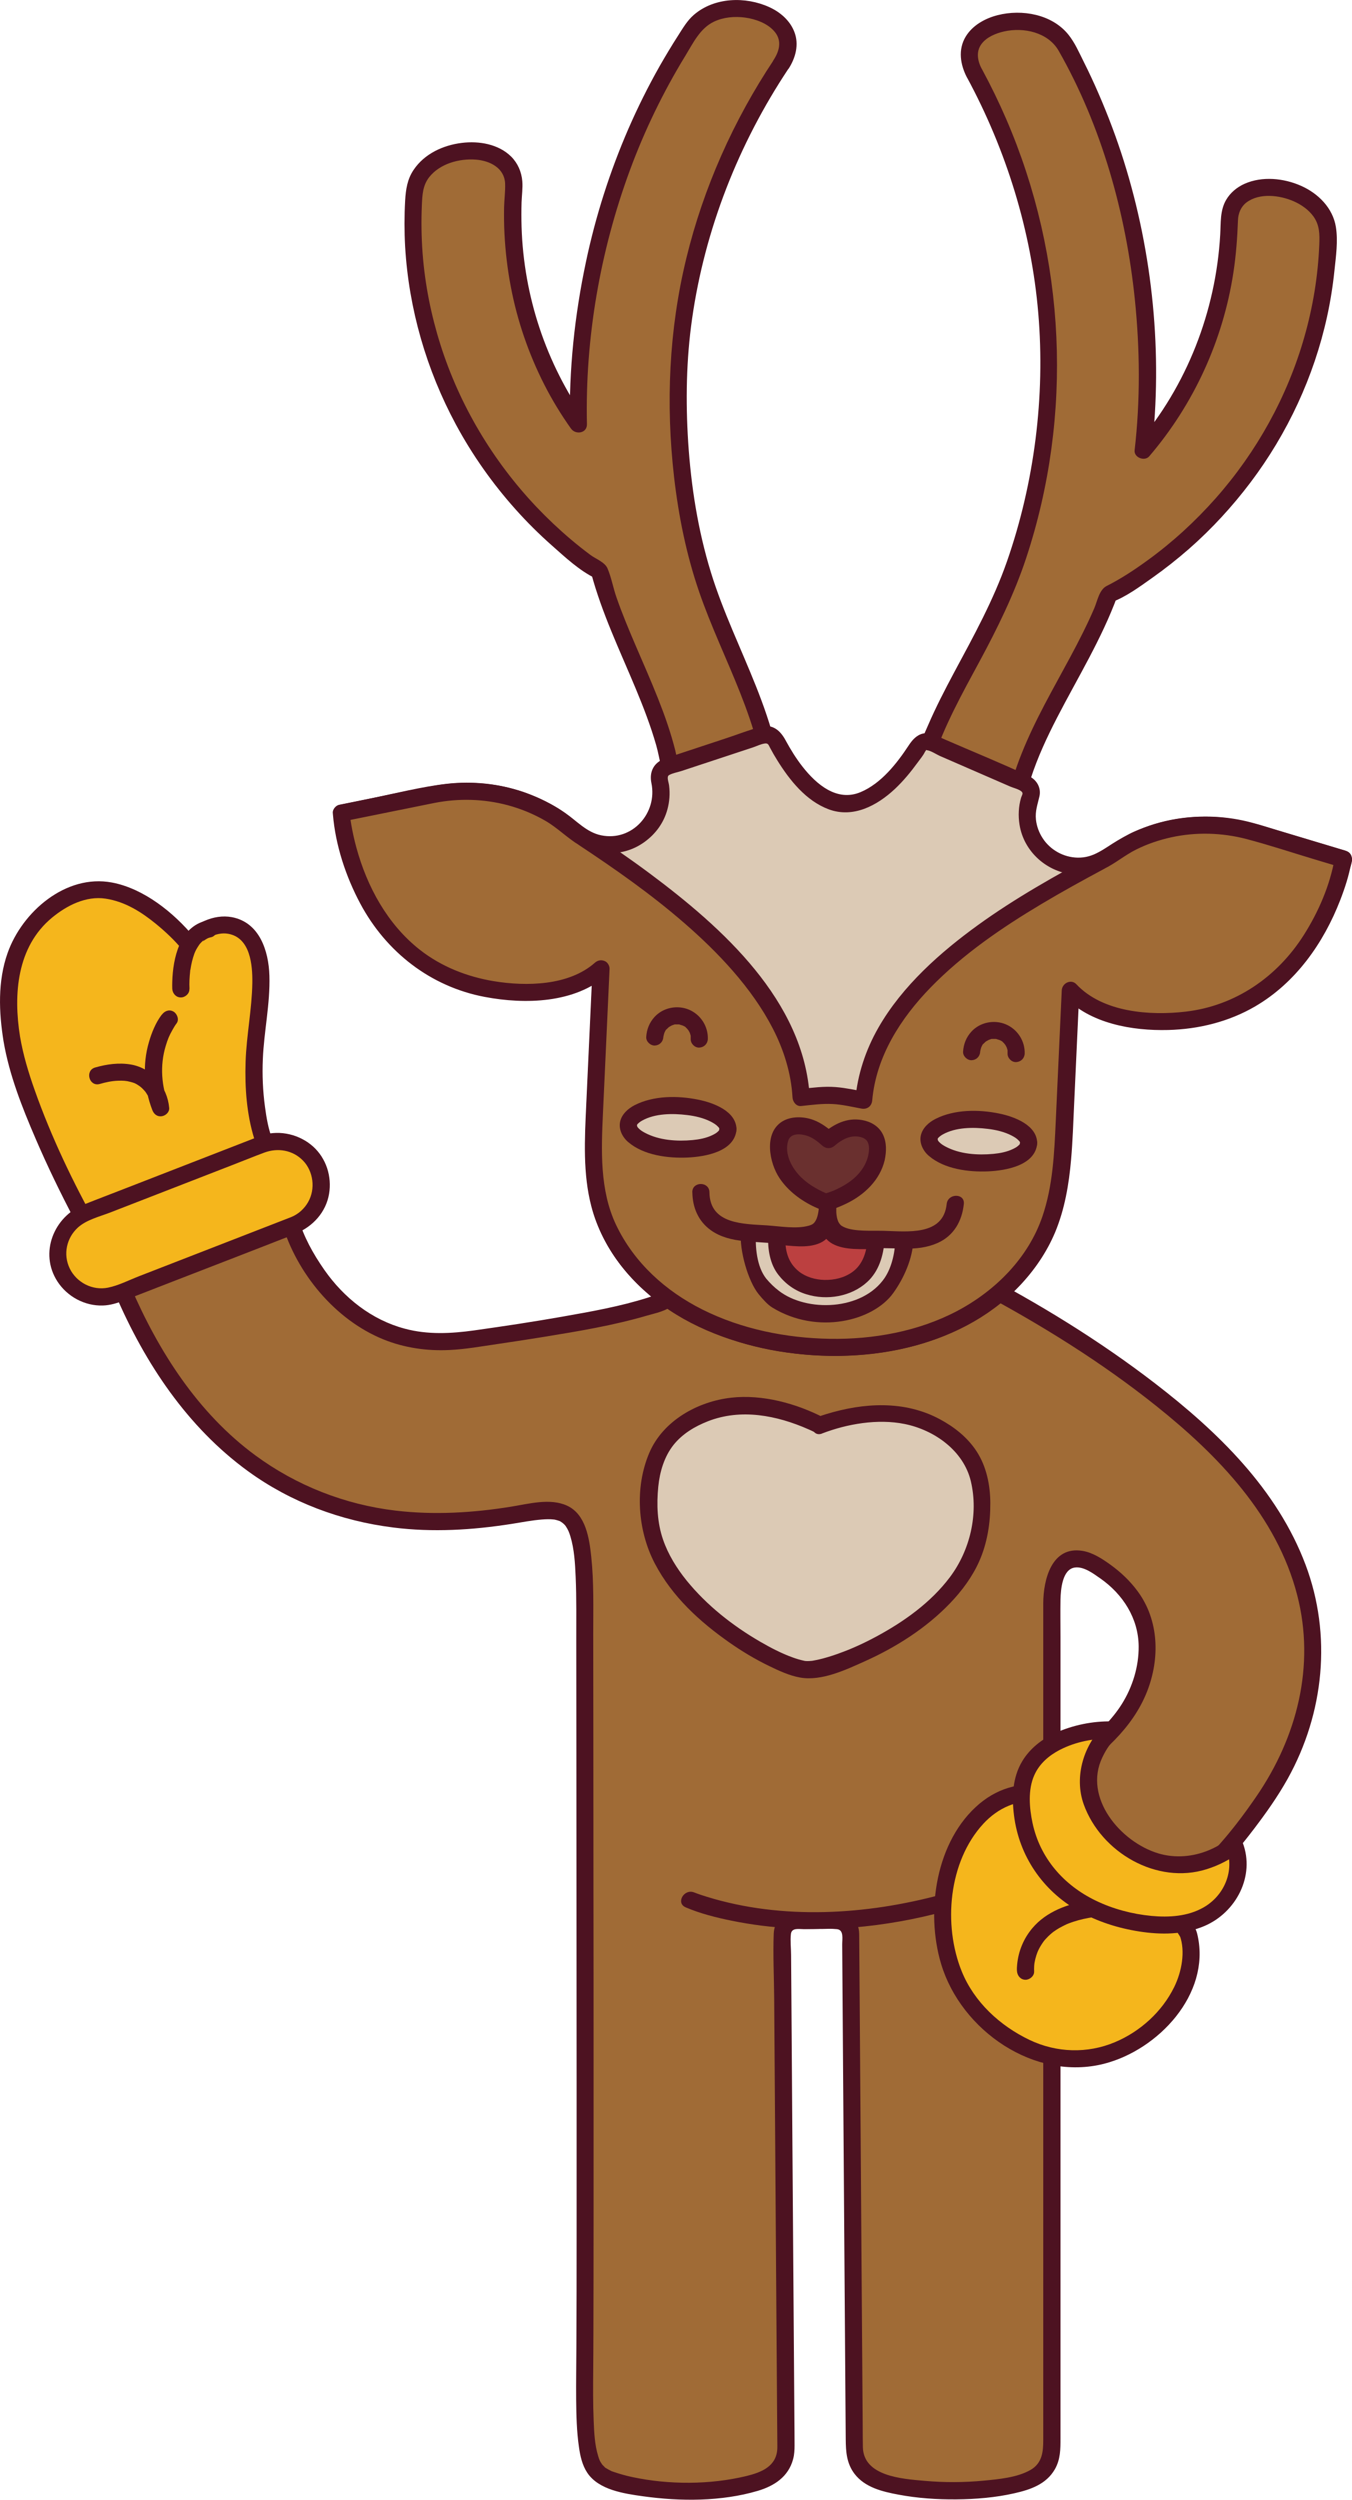 <?xml version="1.0" encoding="UTF-8"?><svg id="_圖層_2" xmlns="http://www.w3.org/2000/svg" viewBox="0 0 236.77 437.72"><defs><style>.cls-1{stroke:#a06b36;stroke-miterlimit:10;stroke-width:.6px;}.cls-1,.cls-2{fill:#4d1221;}.cls-3{fill:#6a302f;}.cls-4{fill:#f5b61c;}.cls-5{fill:#a06b36;}.cls-6{fill:#bc4040;}.cls-7{fill:#dfcdb7;}.cls-8{fill:#dccab5;}</style></defs><g id="Character_Labu"><g><g><path class="cls-5" d="M116.81,227.41s-2.51,2.77-35.25,7.25c-23.75,3.25-30.75-20.88-30.75-20.88l-29.25,12.25c18.2,42.54,50.58,41.54,64.5,39.81,12.7-1.58,16.33-5.34,16.33,15.35,0,0,.16,117.96,0,133.82-.16,15.86,.73,17.83,4.71,19.29l.62,.2c6.59,2.18,18.63,2.18,25.2,0l.62-.2c2.44-.8,4.08-3.08,4.08-5.65l-.64-90.13c0-1.23,1.03-2.24,2.24-2.24h7.49c1.21,0,2.24,1.01,2.24,2.24l.64,90.13c0,2.57,1.63,4.86,4.08,5.65l.62,.2c6.56,2.18,18.6,2.18,25.2,0l.62-.2c2.43-.8,4.08-3.08,4.08-5.65v-148.11c0-7.44,3.64-8.62,6.97-6.83,3.75,2.02,12.56,8.09,8.81,20.48-2.12,7.01-7.05,10.46-11.53,14.8-2.34,2.39-6.94,6.84,0,14.81s14.59,9.91,18.62,7.09c4.75-3.31,9.62-8.69,15.06-16.81,8.21-12.27,13.41-32.37-2.69-53.31-16.62-21.62-54.97-40.44-61.84-42.81l-13.98,.39-26.8,9.05"/><path class="cls-2" d="M115.75,226.35c-.16,.18,.41-.23,.19-.15-.14,.06-.28,.17-.42,.24-.11,.06-.23,.11-.34,.16-.32,.16,.24-.09,.07-.03-.09,.04-.19,.08-.28,.11-.49,.18-.98,.36-1.48,.52-4.89,1.56-10.02,2.46-15.06,3.35s-10.21,1.67-15.33,2.39c-4.1,.57-8.16,.79-12.2-.29-5.82-1.54-10.68-5.41-14.1-10.3-2.03-2.91-3.63-5.86-4.54-8.98-.21-.7-1.09-1.37-1.85-1.05-8.54,3.58-17.09,7.16-25.63,10.73-1.21,.51-2.41,1.01-3.62,1.52-.97,.41-1.32,1.23-.9,2.2,5.14,11.94,12.54,23.09,23.16,30.82,7.49,5.45,16.28,8.72,25.45,9.87,6.89,.87,13.82,.45,20.66-.62,1.84-.29,3.6-.64,5.38-.78,.69-.05,1.39-.08,2.08,0,.05,0,.21,.02,.55,.12,.14,.04,.27,.08,.41,.13,.2,.07-.13-.08,.19,.09,.37,.21,.73,.54,.91,.79,.45,.66,.61,1.09,.83,1.79,.69,2.27,.83,4.71,.93,7.07,.17,3.83,.1,7.68,.11,11.51,0,6.48,.02,12.96,.02,19.44,0,9.15,.02,18.31,.02,27.46,0,10.02,.01,20.03,.02,30.05,0,9.09,0,18.18,0,27.27,0,6.36-.01,12.71-.04,19.07-.01,3.11-.07,6.22-.04,9.32,.03,2.77,.09,5.56,.49,8.31,.22,1.54,.57,3.16,1.45,4.48,2.01,3.04,6.51,3.67,9.79,4.13,6.51,.91,13.68,.93,20.04-.94,2.91-.86,5.41-2.47,6.23-5.58,.21-.79,.25-1.59,.25-2.4,0-1.58-.02-3.15-.03-4.73-.05-6.93-.1-13.86-.15-20.79-.07-9.21-.13-18.43-.2-27.64-.06-8.18-.12-16.36-.17-24.54l-.06-8.14c0-1.2-.17-2.51-.03-3.7,.14-1.13,1.4-.84,2.25-.84,1.91,0,3.91-.18,5.81,0,1.26,.12,.91,1.76,.92,2.7l.12,17.02,.19,26.7,.19,26.48c.04,5.47,.08,10.94,.12,16.41,.02,2.17,.14,4.22,1.54,6.06,1.82,2.38,4.88,3.12,7.69,3.64,3.33,.63,6.75,.86,10.14,.83s6.82-.31,10.13-1.06c2.82-.63,5.63-1.58,7.14-4.24,.97-1.72,.97-3.5,.97-5.38,0-5.34,0-10.68,0-16.02s0-17.24,0-25.86v-56.42c0-5.64,0-11.28,0-16.92s0-16.73,0-25.1c0-2.18-.04-4.37,0-6.55,.04-1.75,.31-5.29,2.49-5.61,1.57-.23,3.24,1.04,4.46,1.89,3.96,2.76,6.7,6.99,6.74,11.91,.03,3.55-1.08,7.13-2.96,10.12-1.77,2.82-4.25,5.09-6.69,7.32-3.48,3.19-7.19,6.65-6.3,11.85,.62,3.65,3.27,6.77,5.83,9.28s5.43,4.57,8.74,5.82c2.39,.9,5.17,1.3,7.65,.54s4.81-2.95,6.74-4.77c2.62-2.47,4.93-5.24,7.11-8.1s4.26-5.79,6-8.92c6.35-11.45,7.74-25.09,3.11-37.42-4.99-13.26-15.41-23.33-26.41-31.8-9.71-7.47-20.23-13.92-31.08-19.58-3.47-1.81-6.98-3.56-10.58-5.09-.95-.4-2.06-1.04-3.1-1.07-1.58-.05-3.18,.09-4.76,.13l-6.61,.18c-.94,.03-2.01-.08-2.94,.15-2.64,.64-5.24,1.77-7.81,2.64-6.31,2.13-12.62,4.26-18.92,6.39-1.82,.61-1.04,3.51,.8,2.89,6.52-2.2,13.05-4.4,19.57-6.61l5.02-1.69c.69-.23,1.56-.39,2.2-.74-.32,.17-.52,.03-.18,.04,.23,.01,.47-.01,.7-.02l2.5-.07,6.73-.19c1.26-.04,2.59-.21,3.84-.11-.57-.05-.03,.08,.22,.17s.49,.19,.74,.29c.63,.26,.86,.35,1.61,.69,3.83,1.69,7.56,3.59,11.26,5.56,10.86,5.79,21.43,12.34,31.05,20.03,10.86,8.67,21.13,19.31,24.69,33.15,3.18,12.36-.05,24.86-7.15,35.21-2.25,3.28-4.65,6.46-7.36,9.38-1.98,2.13-4.18,4.42-6.71,5.91-1.98,1.18-4.46,.85-6.55,.16-3.33-1.11-6.23-3.4-8.64-5.89-2.17-2.25-4.73-5.26-4.47-8.62,.14-1.86,1.27-3.4,2.51-4.71,2.02-2.14,4.33-3.99,6.39-6.1,2.43-2.49,4.43-5.29,5.7-8.54,2.24-5.74,2.08-12.41-1.65-17.48-1.35-1.84-2.98-3.38-4.83-4.71-1.43-1.03-3.08-2.1-4.85-2.39-5.38-.88-6.85,4.99-6.87,9.16,0,2.66,0,5.32,0,7.98,0,8.08,0,16.16,0,24.24s0,11.54,0,17.3v8.23c0,6.9,0,13.79,0,20.69s0,18.18,0,27.27c0,8.49,0,16.98,0,25.47v15.31c0,2.07-.17,4.1-2.24,5.28-2.32,1.33-5.57,1.62-8.17,1.87-3.46,.33-6.96,.34-10.42,.03-3.86-.34-10.66-.78-10.76-5.91-.03-1.27-.02-2.55-.03-3.83-.05-6.48-.09-12.96-.14-19.43-.06-9.05-.13-18.1-.19-27.14-.06-8.42-.12-16.84-.18-25.26l-.1-13.78c0-.59-.02-1.15-.21-1.73-.83-2.49-3.2-2.55-5.36-2.55-1.86,0-3.73-.08-5.59,0-2.15,.09-3.73,1.65-3.81,3.81-.14,3.77,.05,7.58,.08,11.36l.17,24.21c.06,9.15,.13,18.31,.19,27.46,.05,7.04,.1,14.08,.15,21.12l.04,5.19c0,.24,.01,.48,0,.72-.07,3.22-2.77,4.28-5.45,4.93-6.33,1.53-13.56,1.53-19.92,.18-1.14-.24-2.27-.56-3.37-.94-.44-.15-.14-.03-.48-.2-.25-.13-.5-.26-.74-.41-.39-.24-.07,0-.34-.27-.09-.09-.18-.18-.27-.27-.24-.26,0,.01-.12-.14-.44-.64-.49-.82-.69-1.47-.6-1.95-.69-4.04-.78-6.06-.13-3.11-.11-6.22-.08-9.32,.02-1.96,.02-3.92,.03-5.88,.02-6.82,.03-13.65,.03-20.47,0-9.24,0-18.49,0-27.73,0-9.92,0-19.84-.02-29.76,0-8.85-.02-17.71-.02-26.56,0-6.05-.01-12.09-.02-18.14,0-4.51,.13-9.06-.35-13.55-.34-3.19-.94-7.4-4.22-8.92-2.98-1.38-6.74-.32-9.81,.17-6.69,1.08-13.48,1.49-20.23,.69-8.88-1.05-17.37-4.38-24.57-9.68-10.06-7.4-16.98-18.25-21.85-29.58l-.9,2.2c8.54-3.58,17.09-7.16,25.63-10.73,1.21-.51,2.41-1.01,3.62-1.52l-1.85-1.05c2.56,8.76,9.32,16.96,17.81,20.39,3.63,1.47,7.6,2.04,11.51,1.85,2.83-.13,5.64-.64,8.44-1.05s5.37-.8,8.05-1.24c6.09-.99,12.25-2.01,18.18-3.75,1.37-.4,3.5-.8,4.53-1.92,1.31-1.42-.81-3.54-2.12-2.12h0Z"/></g><path class="cls-5" d="M136.79,11.31c5.82-8.7-10.57-13.6-15.54-6.16-12.21,18.27-18.58,39.13-19.8,61-.15,2.71-.19,5.43-.12,8.15-8.43-11.84-12.43-26.48-11.34-41.47,.67-9.21-16.77-8.2-17.46,1.14-1.87,25.55,10.4,50.31,31.08,65.18,.44,.31,.9,.57,1.38,.79,3.1,11.79,10.1,22.51,12.42,34.37,1.8,9.2,19.24,7.94,17.46-1.14-2.07-10.57-7.44-19.78-10.93-29.88-3.5-10.12-4.89-20.82-5.14-31.49-.5-21.45,6.13-42.73,18-60.49"/><path class="cls-5" d="M170.65,12.86c-4.99-9.2,11.77-12.57,16.04-4.71,10.49,19.31,14.91,40.67,14.12,62.56-.1,2.71-.31,5.42-.63,8.13,9.48-11.02,14.81-25.23,15.09-40.25,.18-9.24,17.46-6.63,17.28,2.74-.48,25.61-14.97,49.14-36.93,62.06-.47,.27-.95,.49-1.44,.66-4.17,11.46-12.12,21.49-15.52,33.08-2.64,9-19.88,6.15-17.28-2.74,3.03-10.34,9.22-19.01,13.62-28.75,4.41-9.76,6.78-20.29,8.01-30.89,2.47-21.31-2.18-43.11-12.37-61.88"/><path class="cls-2" d="M138.08,12.07c1.25-1.92,1.89-4.28,1.03-6.49-.76-1.98-2.46-3.45-4.36-4.32-4.19-1.92-9.66-1.76-13.25,1.35-1.15,.99-1.93,2.35-2.74,3.61-1.13,1.76-2.21,3.56-3.25,5.38-2.01,3.55-3.83,7.21-5.46,10.95-3.26,7.51-5.75,15.32-7.44,23.33-1.97,9.31-3,18.9-2.79,28.42l2.8-.76c-7-9.9-10.91-21.71-11.28-33.83-.04-1.43-.04-2.86,0-4.29,.04-1.22,.23-2.48,.13-3.7-.14-1.62-.79-3.14-1.95-4.3-2.22-2.2-5.65-2.77-8.64-2.4-3.28,.4-6.54,1.9-8.43,4.7-1.12,1.64-1.39,3.47-1.5,5.41-.15,2.69-.15,5.39,0,8.08,.64,10.88,3.73,21.55,8.9,31.14,2.88,5.34,6.41,10.34,10.46,14.86,1.99,2.23,4.12,4.34,6.36,6.32s4.78,4.37,7.54,5.7l-.69-.9c1.87,7.01,5.02,13.55,7.8,20.22,1.35,3.24,2.62,6.53,3.59,9.91,.71,2.47,.87,5.27,2.41,7.42,2.2,3.06,6.15,4.39,9.81,4.23s7.44-1.66,8.85-5.14c.86-2.11,.35-4.26-.16-6.39-.86-3.58-2.09-7.06-3.45-10.48-2.64-6.63-5.78-13.07-7.88-19.91-2.27-7.39-3.47-15.05-3.97-22.75-.46-7.23-.34-14.5,.69-21.68,2.24-15.63,8.12-30.57,16.85-43.7,1.07-1.61-1.52-3.12-2.59-1.51-7.02,10.55-12.27,22.32-15.27,34.65-3.06,12.56-3.62,25.52-2.15,38.35,.79,6.84,2.16,13.62,4.41,20.14,2.07,6,4.83,11.73,7.16,17.62,1.19,3.01,2.27,6.07,3.08,9.21,.44,1.7,1.2,3.81,.45,5.47-1.15,2.55-4.61,3.24-7.14,3.13-2.74-.13-5.81-1.38-6.88-4.1-.45-1.15-.58-2.46-.88-3.66-.39-1.55-.86-3.09-1.37-4.61-1.03-3.05-2.26-6.02-3.52-8.98s-2.62-6-3.84-9.04c-.55-1.37-1.08-2.75-1.56-4.14-.57-1.63-.89-3.47-1.56-5.05-.47-1.11-2.04-1.66-3-2.37-1.18-.88-2.34-1.8-3.46-2.75-2.09-1.77-4.09-3.66-5.97-5.64-7.65-8.06-13.49-17.85-16.84-28.44-1.64-5.19-2.71-10.55-3.12-15.98-.21-2.81-.25-5.64-.13-8.45,.08-1.76,.15-3.43,1.27-4.87,1.87-2.39,5.29-3.32,8.21-3.09,2.48,.2,5,1.49,5.1,4.2,.05,1.36-.15,2.76-.18,4.13-.03,1.57-.01,3.14,.07,4.71,.16,3.1,.53,6.19,1.11,9.23,1.13,5.95,3.12,11.74,5.87,17.14,1.36,2.67,2.92,5.23,4.66,7.68,.81,1.14,2.83,.84,2.8-.76-.34-15.06,2.31-30.32,7.51-44.44,2.58-7,5.85-13.74,9.74-20.1,1.34-2.19,2.54-4.76,4.96-5.93,1.68-.81,3.67-.98,5.5-.73s4.01,1.02,5.23,2.56,.76,3.31-.27,4.89,1.54,3.13,2.59,1.51h0Z"/><path class="cls-2" d="M171.95,12.11c-.77-1.46-1.05-3.07-.07-4.4,.88-1.2,2.48-1.87,3.94-2.2,3.46-.78,7.73,.14,9.59,3.4,7.51,13.17,11.79,28.5,13.33,43.52,.9,8.76,.97,17.65-.04,26.41-.15,1.27,1.75,2,2.56,1.06,7.8-9.12,12.93-20.31,14.74-32.18,.46-3.03,.69-6.07,.8-9.13,.04-1.26,.52-2.4,1.49-3.14,2.26-1.71,5.8-1.28,8.24-.22,1.35,.59,2.65,1.49,3.51,2.7,1.07,1.52,1.07,3.11,1,4.91-.22,5.47-1.11,10.89-2.61,16.15-2.96,10.41-8.33,20.11-15.5,28.22-3.61,4.08-7.65,7.79-12.07,10.98-2.25,1.63-4.57,3.16-7.05,4.41-1.31,.66-1.62,2.6-2.17,3.89-.62,1.46-1.3,2.89-2,4.3-2.82,5.68-6.13,11.11-8.84,16.84-1.33,2.82-2.52,5.71-3.44,8.69-.47,1.52-1.21,2.75-2.6,3.6-2.54,1.55-6.05,1.57-8.75,.41-1.21-.52-2.4-1.34-2.99-2.54-.76-1.53-.16-3.13,.36-4.7,2.02-6.1,5.16-11.72,8.2-17.35s6.02-11.67,8.1-17.94c8.32-25.12,7.01-52.71-3.47-76.96-1.29-2.98-2.71-5.89-4.25-8.74-.92-1.7-3.51-.19-2.59,1.51,6.87,12.72,11.24,26.83,12.46,41.25,1.23,14.56-.68,29.66-5.49,43.46-2.37,6.79-5.82,13.04-9.21,19.35-1.64,3.07-3.24,6.16-4.62,9.36-1.17,2.72-2.74,5.86-2.86,8.87-.16,3.77,2.89,6.45,6.21,7.55,3.51,1.16,7.89,.89,10.96-1.31,2.09-1.5,2.93-3.48,3.7-5.85,1.19-3.68,2.83-7.19,4.6-10.63,3.63-7.03,7.8-13.78,10.54-21.24l-1.05,1.05c2.57-.95,4.93-2.7,7.15-4.27s4.39-3.28,6.45-5.08c4-3.51,7.61-7.44,10.81-11.68,6.45-8.55,11.09-18.51,13.38-28.98,.59-2.68,1.02-5.4,1.3-8.13,.26-2.45,.64-5.12,.25-7.57-.53-3.35-3.11-5.9-6.12-7.23s-6.78-1.73-9.89-.34c-1.32,.59-2.49,1.56-3.22,2.82-1.08,1.87-.91,3.99-1.03,6.07-.76,13.4-5.82,26.45-14.56,36.67l2.56,1.06c1.94-16.85,.2-34.4-4.87-50.58-1.26-4.01-2.74-7.94-4.41-11.79-.83-1.92-1.71-3.81-2.65-5.68-.79-1.58-1.52-3.27-2.63-4.66-2.87-3.6-8.15-4.54-12.44-3.44-2.18,.56-4.36,1.76-5.56,3.73-1.39,2.28-.97,4.93,.22,7.2,.9,1.71,3.49,.2,2.59-1.51h0Z"/><g><path class="cls-8" d="M235.28,150.41s-.02,.08-.04,.23c-.6,2.48-6.31,18.97-32.91,17.75-6.54-.3-10.42-2.92-12.45-4.91-.72-.71-1.92-.24-1.96,.76l-1.58,34.29c-.34,7.31-1.14,14.24-4.75,20.15-7.76,12.7-23.22,18.12-38.92,17.11-15.34-.99-29.79-7.55-36.02-20.56-2.83-5.92-2.87-12.53-2.55-19.54l1.62-35.22c.05-1-1.11-1.57-1.89-.94-2.2,1.79-6.31,4.05-12.85,3.75-26.6-1.22-30.78-18.17-31.15-20.69,0-.15-.02-.24-.02-.24l15.93-3.22c8.82-1.79,18.08,.44,24.86,6.36,.05,.04,.1,.09,.15,.13,1.92,1.69,4.57,2.59,7.46,2.13,3.53-.56,6.47-3.3,7.28-6.78,.37-1.57,.32-3.1-.06-4.49-.25-.94,.33-1.9,1.26-2.21l16.91-5.59c.88-.29,1.83,.11,2.25,.93,1.66,3.24,6.16,10.84,11.95,11.1,5.93,.27,11.22-7.24,13.05-10.18,.42-.66,1.24-.91,1.96-.6l16.84,7.34c.79,.35,1.13,1.25,.82,2.06-.54,1.39-.75,2.95-.52,4.6,.49,3.54,3.16,6.54,6.63,7.42,2.83,.72,5.56,.07,7.62-1.44,.06-.04,.11-.08,.16-.12,7.3-5.27,16.72-6.64,25.34-4.05l15.57,4.67Z"/><path class="cls-2" d="M233.84,150.01c-.16,.75-.41,1.46-.7,2.17,.15-.38-.17,.36-.23,.5-.13,.28-.27,.56-.42,.84-.34,.64-.7,1.26-1.1,1.86-2.12,3.22-5.23,5.91-8.73,7.77-5.63,2.99-12.15,3.9-18.46,3.8-3.71-.06-7.38-.58-10.61-2.5-1.02-.61-1.86-1.36-2.76-2.11-1.31-1.09-3.29-.8-4.11,.75-.41,.78-.34,1.85-.38,2.72l-.22,4.87c-.22,4.73-.43,9.46-.65,14.2-.18,3.94-.36,7.88-.54,11.82-.23,5.08-.48,10.2-1.94,15.11-4.48,15.06-20.49,22.2-35.12,22.6s-30.17-4.25-38.11-16.68c-5.76-9.01-4.24-19.97-3.77-30.14,.39-8.55,.79-17.1,1.18-25.65,.04-.91,.2-1.92-.24-2.76-.86-1.62-2.8-1.69-4.14-.7-.97,.72-1.97,1.35-3.07,1.85-3.59,1.62-7.53,1.63-11.37,1.28-3.47-.31-6.92-.98-10.22-2.1-4.61-1.56-8.87-4.13-12.08-7.81-1.1-1.27-2.06-2.67-2.86-4.17-.69-1.29-.97-1.94-1.4-3.32-.13-.4-.24-.81-.34-1.23-.03-.15-.06-.3-.09-.44-.05-.24-.05-.34-.03-.17l-1.1,1.45c4.84-.98,9.68-1.96,14.52-2.94,3.34-.68,6.66-1.03,10.07-.67,5.25,.54,10.4,2.68,14.43,6.09,1.95,1.65,3.98,2.81,6.58,3.04s5.01-.45,7.02-1.9,3.4-3.4,4.03-5.71c.37-1.35,.47-2.76,.3-4.15-.08-.69-.5-1.59,0-1.87,.6-.34,1.45-.48,2.1-.69l3.94-1.3c2.88-.95,5.75-1.9,8.63-2.85,.66-.22,1.41-.6,2.1-.69,.59-.08,.64,.27,.91,.76,.39,.74,.81,1.46,1.25,2.17,2.17,3.49,5.03,7.1,9,8.59,4.29,1.61,8.49-.64,11.6-3.55,1.49-1.4,2.79-2.98,3.99-4.63,.42-.58,.97-1.22,1.28-1.87,.02-.05,.37-.44,.12-.38,.05-.01,.13,.07,.18,.08,.72,.07,1.66,.72,2.31,1.01l4,1.74,8.32,3.62c.56,.24,1.49,.45,1.96,.85,.41,.35,.09,.62-.07,1.17-.43,1.5-.5,3.09-.26,4.62,.75,4.84,4.92,8.46,9.76,8.79,2.68,.18,5.05-.77,7.2-2.27s4.71-2.8,7.33-3.62c5.22-1.63,10.86-1.66,16.12-.16,4.81,1.37,9.58,2.87,14.36,4.31,.53,.16,1.07,.32,1.6,.48,1.85,.56,2.65-2.34,.8-2.89-4.73-1.42-9.46-2.84-14.19-4.26-3.36-1.01-6.76-1.72-10.29-1.74-5.42-.03-10.85,1.4-15.52,4.17-2.32,1.37-4.14,3.07-7.01,3-2.44-.06-4.74-1.33-6.08-3.37-.65-.99-1.07-2.11-1.2-3.29-.16-1.49,.29-2.65,.61-4.06,.35-1.52-.48-2.92-1.84-3.56-4.85-2.26-9.82-4.28-14.72-6.41-.61-.27-1.22-.55-1.83-.8-2.02-.83-3.38,.13-4.47,1.79-2.09,3.19-4.84,6.7-8.44,8.22-4.15,1.75-7.73-1.33-10.17-4.43-1.14-1.45-2.11-3.03-2.99-4.65-.93-1.72-2.29-2.9-4.37-2.34s-3.98,1.32-5.96,1.97c-2.91,.96-5.83,1.92-8.74,2.89-.69,.23-1.4,.44-2.08,.69-1.93,.7-2.75,2.32-2.34,4.3,1.08,5.24-3.35,10.25-8.79,9.14-2.56-.52-4.23-2.48-6.3-3.91-2.19-1.52-4.61-2.72-7.13-3.6-5.08-1.77-10.6-2.11-15.88-1.15-4.95,.9-9.88,1.99-14.81,2.99-.57,.12-1.15,.23-1.72,.35s-1.18,.83-1.1,1.45c.78,6.25,5.09,11.85,10.03,15.49s11.04,5.58,17.09,6.42c4.05,.56,8.21,.88,12.22-.1,1.54-.38,3.05-.95,4.45-1.69,.56-.3,1.1-.63,1.62-.99,.23-.16,.49-.32,.69-.51l.15-.12c.22-.12,.23-.16,.02-.12,.04,.08-.47-.2-.37-.26-.19,.12-.09,1.88-.1,2.1l-.24,5.17c-.22,4.89-.45,9.77-.67,14.66l-.54,11.66c-.25,5.47-.5,11.01,.74,16.39,3.48,15.11,18.52,23.74,32.83,26.1s31.41-.17,42.12-11.27c2.67-2.77,4.9-6,6.39-9.55,1.69-4.06,2.42-8.41,2.8-12.77,.28-3.22,.38-6.46,.53-9.69,.41-8.91,.82-17.82,1.23-26.74,.01-.26,.31-2.1,.1-2.28,.19,.16-.54,.29-.52,.36,.02,.13,.43,.4,.54,.5,.52,.45,1.06,.87,1.62,1.27,1.28,.9,2.69,1.59,4.16,2.14,3.79,1.43,7.96,1.55,11.96,1.4,3.51-.13,7.05-.6,10.43-1.56,7.99-2.26,15.22-7.55,18.42-15.38,.29-.71,.54-1.42,.7-2.17,.41-1.88-2.48-2.69-2.89-.8Z"/></g><g><path class="cls-5" d="M235.28,150.41l-15.57-4.67c-8.62-2.59-18.04-1.22-25.34,4.05-.06,.04-.11,.08-.16,.12-.49,.36-1.02,.67-1.58,.92,.03-.01,.06-.02,.08-.03-15.62,8.4-39.78,21.88-41.42,41.86l-3.06-.57c-1.71-.32-3.46-.39-5.2-.21l-2.7,.28c-1.02-19.73-23.38-35.72-38.17-45.51,.03,.02,.07,.03,.1,.05-.54-.31-1.04-.66-1.5-1.07-.05-.04-.1-.09-.15-.13-6.78-5.92-16.04-8.14-24.86-6.36l-15.93,3.23s.01,.08,.02,.23h0c.24,3.03,3.82,29.87,30.67,31.1,6.4,.29,11.89-1.43,14.8-4.08h0s-1.2,26.08-1.2,26.08c-.32,7.01-.28,13.62,2.55,19.54,6.23,13.02,20.68,19.57,36.02,20.56,15.7,1.01,31.16-4.41,38.92-17.11,3.61-5.91,4.41-12.84,4.75-20.15l1.16-25.15c2.65,2.91,7.96,5.12,14.36,5.42,26.85,1.23,32.87-25.16,33.39-28.16h0c.02-.15,.04-.23,.04-.23Z"/><path class="cls-2" d="M235.68,148.96c-3.96-1.19-7.92-2.38-11.88-3.57-1.49-.45-2.98-.93-4.49-1.33-4.35-1.18-8.92-1.39-13.37-.66-2.54,.42-5,1.18-7.35,2.23s-4.39,2.77-6.73,3.9c-1.51,.73-.42,3.4,1.16,2.74l.08-.03-1.16-2.74c-7.1,3.81-14.15,7.76-20.69,12.49s-13.24,10.64-17.42,17.95c-2.24,3.92-3.66,8.21-4.06,12.72l1.9-1.45c-1.77-.33-3.54-.73-5.34-.87-2.02-.16-4.02,.11-6.02,.32l1.5,1.5c-.98-16.95-15.36-29.78-28.05-39.24-3.54-2.64-7.19-5.13-10.87-7.57l-1.51,2.59,.1,.05c1.71,.89,3.18-1.6,1.51-2.59-1.86-1.11-3.39-2.71-5.24-3.85s-4-2.15-6.14-2.89c-4.23-1.45-8.84-1.93-13.28-1.43s-9.12,1.7-13.62,2.61c-1.78,.36-3.55,.72-5.33,1.08-.58,.12-1.18,.83-1.1,1.45,.01,.08,.02,.16,.02,.23l1.9-1.45h0c-.88-.25-1.98,.47-1.9,1.45,.45,5.41,2.26,10.88,4.81,15.65,4.53,8.46,12.31,14.52,21.8,16.31,7.03,1.33,15.77,1.13,21.41-3.87l-1.82,.23h0c-.25-.43-.5-.86-.74-1.3-.37,7.96-.73,15.92-1.1,23.89-.27,5.93-.61,11.97,.91,17.77,1.98,7.55,7.28,13.88,13.69,18.15s14.35,6.67,22.14,7.59,16.37,.32,24.02-2.39c7.25-2.57,13.74-7.03,18.21-13.35,4.77-6.74,5.79-14.87,6.16-22.91s.74-16.13,1.11-24.19l.04-.78-2.56,1.06c4.49,4.78,11.94,6.05,18.19,5.89,5.33-.14,10.63-1.44,15.25-4.14,7.08-4.13,11.97-11.07,14.89-18.61,.82-2.11,1.53-4.31,1.93-6.54,.2-1.12-.66-2.14-1.85-1.85h0c.62,.62,1.23,1.23,1.85,1.85,.01-.08,.03-.16,.04-.23,.42-1.88-2.47-2.68-2.89-.8-.02,.08-.03,.15-.04,.23-.2,1.12,.67,2.14,1.85,1.85h0c-.62-.62-1.23-1.23-1.85-1.85-.85,4.8-2.85,9.41-5.44,13.49-4.64,7.3-11.95,12.36-20.64,13.38-6.31,.74-14.54,.14-19.17-4.79-.93-.99-2.5-.18-2.56,1.06-.35,7.63-.7,15.27-1.05,22.9-.26,5.63-.5,11.32-2.34,16.7-2.49,7.29-8.26,13.04-14.99,16.58s-14.61,4.97-22.24,4.84-15.41-1.68-22.26-5.1c-6.49-3.24-12.01-8.22-15.16-14.83-2.91-6.12-2.6-13.14-2.3-19.73,.37-8.14,.75-16.28,1.12-24.42l.03-.71c.02-.49-.3-1.07-.74-1.3h0c-.63-.32-1.29-.23-1.82,.23-4.56,4.05-12.03,4.18-17.71,3.24-4.67-.77-9.17-2.54-12.92-5.47-5.68-4.45-9.28-11.05-11.15-17.93-.35-1.28-.64-2.57-.87-3.88-.04-.24-.08-.48-.12-.73-.02-.11-.03-.22-.05-.32-.05-.35,.04,.32,0-.02-.03-.28-.07-.57-.09-.86l-1.9,1.45h0c.87,.25,1.98-.47,1.9-1.45,0-.08-.01-.16-.02-.23l-1.1,1.45c3.91-.79,7.82-1.58,11.73-2.37,1.4-.28,2.8-.57,4.2-.85,4.23-.83,8.62-.72,12.79,.39,2.33,.62,4.56,1.54,6.65,2.75s3.84,3.02,5.93,4.27l1.51-2.59-.1-.05c-1.72-.9-3.12,1.52-1.51,2.59,6.41,4.24,12.71,8.66,18.52,13.71s11.78,11.27,15.48,18.47c1.92,3.74,3.19,7.82,3.43,12.03,.04,.75,.65,1.59,1.5,1.5,1.84-.19,3.69-.45,5.54-.35,1.69,.09,3.36,.49,5.02,.8,1.02,.19,1.81-.42,1.9-1.45,.68-7.66,4.96-14.34,10.21-19.74,5.67-5.83,12.46-10.47,19.41-14.62,3.63-2.17,7.33-4.2,11.06-6.2,1.46-.79,.44-3.4-1.16-2.74l-.08,.03,1.16,2.74c1.96-.95,3.65-2.4,5.62-3.38s4.02-1.67,6.15-2.14c4.33-.95,8.88-.82,13.16,.3,3.93,1.03,7.81,2.32,11.7,3.49,1.62,.49,3.25,.97,4.87,1.46,1.85,.56,2.65-2.34,.8-2.89Z"/></g><path class="cls-7" d="M127.49,197.79c-.1,2.09-4.08,3.6-8.9,3.38-4.82-.22-8.65-2.09-8.56-4.18,.1-2.09,4.08-3.6,8.9-3.38s8.65,2.09,8.55,4.18"/><path class="cls-7" d="M180.15,200.21c-.1,2.09-4.08,3.6-8.9,3.38-4.82-.22-8.65-2.09-8.56-4.18,.1-2.09,4.08-3.6,8.9-3.38,4.82,.22,8.65,2.09,8.55,4.18"/><g><path class="cls-3" d="M153.49,202.73c-1.21,5.41-7.5,7.4-8.77,7.75-.05,0-.18,0-.23-.01-1.24-.47-7.34-3.02-8.03-8.52-.28-2.14,.23-4.17,2.05-4.63,3.32-.85,5.64,1.42,6.59,2.23,.87-.73,3.48-3.06,6.77-1.62,1.71,.75,2.09,2.7,1.62,4.8"/><path class="cls-2" d="M152.05,202.33c-.55,2.3-2.15,3.98-4.13,5.16-.43,.26-.88,.49-1.33,.71-.51,.24-.52,.24-1.07,.45-.27,.1-.55,.18-.83,.28,0,0-.31,.09-.31,.09-.01-.05,.46-.04,.46-.02,0,0-.18-.08-.19-.08-.01,0-.32-.13-.06-.02,.22,.09,0,0-.05-.02-.16-.07-.31-.14-.47-.21-.43-.2-.85-.43-1.26-.66-.9-.52-1.67-1.07-2.41-1.77-1.66-1.57-3.12-4.17-2.36-6.52,.44-1.35,2.13-1.22,3.26-.86s1.91,1.05,2.74,1.76c.66,.56,1.46,.55,2.12,0,.46-.39,.72-.61,1.36-.98,.7-.41,1.46-.66,2.27-.66,.7,0,1.66,.2,2.07,.83,.47,.73,.35,1.74,.18,2.54-.39,1.88,2.5,2.69,2.89,.8,.32-1.52,.38-3.14-.34-4.57s-2.14-2.21-3.66-2.47c-2.67-.46-4.92,.74-6.9,2.4h2.12c-1.12-.97-2.25-1.85-3.65-2.39-1.69-.65-3.95-.73-5.53,.26-3.25,2.04-2.25,7.22-.47,9.89,1.51,2.27,3.8,3.98,6.26,5.11,.91,.42,1.65,.76,2.67,.47,.96-.28,1.9-.68,2.8-1.11,3.14-1.52,5.87-4.1,6.7-7.59,.45-1.88-2.45-2.68-2.89-.8h0Z"/></g><path class="cls-1" d="M160.26,217.19c-.15,3.27-1.67,6.73-3.59,9.4-3.64,5.05-13.54,7.49-21.53,2.64-.95-.58-1.77-1.54-2.52-2.44-1.93-2.38-3.44-7.85-3.17-11l1.42,.05c.1,.02,.2,.03,.28,.03l.5,.02c.72,.03,1.38,.08,2.03,.13,8.07,.52,10.98,1.21,11.28-5.37-.3,6.57,2.68,6.16,10.76,6.38,.65,.01,1.34,.03,2.05,.06l.49,.02c.17,0,1.77,.08,1.99,.07"/><path class="cls-8" d="M154.96,223.71c-3.91,5.83-13.73,6.07-18.58,2.29-.77-.58-1.53-1.32-2.18-2.1-1.66-2.06-2.01-5.62-1.78-8.35,0-.09,0-.19,.03-.29,.67,.03,1.29,.07,1.89,.12,7.51,.49,10.22,1.12,10.5-5.02-.28,6.14,2.49,5.75,10.01,5.96,.6,.01,1.24,.03,1.91,.06,.13,2.63-.59,5.52-1.81,7.34"/><path class="cls-6" d="M153.4,217.22c-.11,1.72-.58,3.45-1.31,4.62-2.8,4.54-9.81,4.75-13.25,1.84-.55-.46-1.09-1.03-1.53-1.64-1.03-1.39-1.36-3.66-1.3-5.62,6.37,.42,8.66,1,8.92-4.66-.26,5.66,2.09,5.3,8.47,5.46"/><path class="cls-2" d="M116.17,181.6c0-.07,0-.14,.02-.22-.03,.22-.04,.25,0,.08,.02-.1,.04-.21,.07-.31s.06-.2,.09-.3c.09-.28-.16,.26,.03-.07,.08-.14,.2-.48,.35-.57-.13,.17-.15,.19-.04,.07l.07-.08c.09-.1,.19-.19,.29-.28l.08-.07c.13-.1,.1-.09-.06,.05,0-.03,.23-.15,.25-.17,.1-.06,.21-.11,.31-.17,.33-.18-.22,.05,.07-.03,.09-.02,.54-.22,.6-.16-.23,.03-.25,.03-.08,.01,.07,0,.14-.01,.21-.01,.11,0,.22,0,.33,0,.05,0,.11,0,.16,.01,.12,.01,.07,0-.13-.02,.09-.02,.27,.05,.36,.08,.12,.03,.23,.07,.35,.11,.33,.1-.28-.15,.02,0,.15,.08,.54,.22,.61,.37l-.14-.11c.05,.04,.1,.09,.15,.13,.07,.07,.15,.14,.22,.21,.04,.05,.25,.36,.14,.16-.12-.21,.09,.15,.11,.18,.05,.09,.1,.18,.15,.27,.03,.06,.06,.12,.09,.19l-.07-.17s.23,.65,.19,.7c-.02-.21-.03-.25-.02-.14,0,.05,.01,.11,.01,.16,0,.14,0,.29,0,.43-.03,.79,.71,1.54,1.5,1.5,.83-.04,1.47-.66,1.5-1.5,.07-2.22-1.26-4.28-3.3-5.14s-4.52-.38-6.03,1.27c-.9,.98-1.38,2.19-1.46,3.51-.05,.78,.72,1.53,1.5,1.5,.85-.04,1.45-.66,1.5-1.5h0Z"/><path class="cls-2" d="M179.45,184.5c.07-2.22-1.26-4.28-3.3-5.14s-4.52-.38-6.03,1.27c-.9,.98-1.38,2.19-1.46,3.51-.05,.78,.72,1.53,1.5,1.5,.85-.04,1.45-.66,1.5-1.5,0-.07,0-.14,.02-.22-.03,.22-.04,.25,0,.08,.02-.1,.04-.21,.07-.31s.06-.2,.09-.3c.09-.28-.16,.26,.03-.07,.08-.14,.2-.48,.35-.57-.13,.17-.15,.19-.04,.07l.07-.08c.09-.1,.19-.19,.29-.28l.08-.07c.13-.1,.1-.09-.06,.05,0-.03,.23-.15,.25-.17,.1-.06,.21-.11,.31-.17,.33-.18-.22,.05,.07-.03,.09-.03,.54-.22,.6-.16-.23,.03-.25,.03-.08,.01,.07,0,.14-.01,.21-.01,.11,0,.22,0,.33,0,.05,0,.11,0,.16,.01,.12,.01,.07,0-.13-.02,.09-.02,.27,.05,.36,.08,.12,.03,.23,.07,.35,.11,.33,.1-.28-.15,.02,0,.15,.08,.53,.22,.61,.37l-.14-.11c.05,.04,.1,.09,.15,.13,.07,.07,.15,.14,.22,.21,.04,.05,.25,.36,.14,.16-.12-.21,.09,.15,.11,.18,.05,.09,.1,.18,.15,.27,.03,.06,.06,.12,.09,.19l-.07-.17s.23,.65,.19,.7c-.02-.21-.03-.25-.02-.14,0,.05,.01,.11,.01,.16,0,.14,0,.29,0,.43-.03,.79,.71,1.54,1.5,1.5,.83-.04,1.47-.66,1.5-1.5h0Z"/><path class="cls-2" d="M121.25,208.76c.03,2.69,1.05,5.1,3.28,6.68,1.67,1.18,3.72,1.67,5.73,1.86,2.57,.24,5.17,.38,7.75,.5,1.94,.09,4.17,.16,5.87-.92,2.09-1.33,2.47-3.95,2.59-6.22,.1-1.93-2.9-1.92-3,0-.05,.97-.18,2.23-.57,2.96-.32,.61-.6,.81-1.29,1-2.15,.6-4.96,.1-7.26-.06-4.07-.27-10.05-.13-10.11-5.8-.02-1.93-3.02-1.93-3,0h0Z"/><path class="cls-2" d="M143.47,210.65c-.08,2.01,.05,4.3,1.52,5.85,1.33,1.4,3.38,1.69,5.2,1.84,2.72,.23,5.48,.21,8.21,.28,1.97,.06,3.97-.17,5.78-.97,2.85-1.26,4.3-3.83,4.61-6.84,.2-1.92-2.8-1.9-3,0-.59,5.67-6.98,4.8-11.06,4.7-2.09-.05-5.08,.16-6.84-.61-.18-.08-.37-.18-.53-.29-.37-.25,.17,.17-.15-.13-.16-.15-.36-.45-.42-.6-.42-1-.36-2.17-.32-3.23,.08-1.93-2.92-1.93-3,0h0Z"/><g><path class="cls-4" d="M2.06,181.91c-2.12-12.88,1.75-21.38,11.12-25.38s19.75,8.62,19.75,8.62c0,0,4.88-5.5,9.62-2.12s2.88,12.12,2.12,20,.75,15.75,2.12,18-31,14.5-31,14.5c0,0-11.62-20.75-13.75-33.62Z"/><path class="cls-2" d="M3.51,181.51c-1.19-7.4-.57-15.73,5.6-20.83,2.59-2.14,5.95-3.85,9.39-3.33s6.32,2.38,8.85,4.45c1.62,1.33,3.19,2.8,4.53,4.42,.5,.6,1.62,.56,2.12,0,1.42-1.59,3.74-3.12,5.96-2.72,3.88,.69,4.27,5.45,4.23,8.58-.07,4.64-1.03,9.21-1.18,13.84s.2,9.2,1.52,13.48c.2,.65,.44,1.3,.74,1.92,.05,.09,.1,.24,.17,.33,.25,.33-.04-.04-.04-.15,0-.4-.02-.46,.09-.83-.07,.23,.16-.12,.06-.06-.08,.04-.15,.15-.21,.22-.09,.08-.18,.16-.27,.23,.33-.27-.12,.08-.22,.15-1.58,1.04-3.28,1.89-4.99,2.71-4.77,2.3-9.68,4.32-14.59,6.31-3.27,1.32-6.55,2.62-9.85,3.86l1.69,.69c-4.27-7.64-8.12-15.66-11.04-23.92-1.08-3.05-2.02-6.16-2.56-9.35-.32-1.9-3.21-1.09-2.89,.8,1,5.91,3.26,11.6,5.62,17.08,2.06,4.79,4.34,9.49,6.77,14.11,.49,.94,.99,1.87,1.51,2.8,.3,.53,1.09,.92,1.69,.69,8.54-3.23,17.12-6.58,25.34-10.56,1.75-.85,3.55-1.7,5.12-2.85,.54-.39,1.1-.83,1.43-1.43,.52-.97,.03-1.67-.35-2.57-.76-1.81-1.09-3.89-1.35-5.82-.37-2.74-.49-5.54-.37-8.3,.2-4.89,1.3-9.72,1.15-14.63-.13-4.32-1.72-9.33-6.58-10.24-3.22-.6-6.6,1.15-8.72,3.52h2.12c-3.56-4.31-8.83-8.55-14.42-9.59-8.05-1.5-15.7,5.12-18.25,12.35-1.75,4.95-1.53,10.35-.71,15.45,.31,1.9,3.2,1.09,2.89-.8Z"/></g><g><path class="cls-8" d="M127.49,197.79c-.1,2.09-4.08,3.6-8.9,3.38-4.82-.22-8.65-2.09-8.56-4.18,.1-2.09,4.08-3.6,8.9-3.38s8.65,2.09,8.55,4.18"/><path class="cls-2" d="M125.99,197.79c.03-.36-.15,.3-.02,.03-.09,.18,.02,.03-.17,.24-.3,.31-.62,.49-1.05,.7-1.05,.51-2.29,.75-3.45,.86-2.74,.26-5.9,.05-8.37-1.28-.39-.21-.74-.42-1.04-.72-.14-.13-.2-.22-.23-.26-.18-.25,.03-.08-.15-.36,.07,.12,.02,.07,.02,.06,.12-.24,0-.09,.07-.18,.16-.2,.5-.47,.82-.65,2.27-1.29,5.39-1.3,7.9-.99,1.42,.17,2.91,.51,4.18,1.17,.47,.25,.91,.5,1.26,.89,.11,.13,.13,.1,.22,.33-.09-.23,0,0,0,.04,.09,.31,.01-.2,0,.14-.01,1.93,2.99,1.93,3,0,.02-3.26-4.08-4.73-6.68-5.26-3.58-.73-7.81-.74-11.14,.95-1.17,.6-2.27,1.58-2.56,2.9s.39,2.71,1.42,3.58c2.73,2.32,6.95,2.85,10.4,2.7,3.06-.14,8.23-1.02,8.56-4.88,.17-1.92-2.83-1.91-3,0h0Z"/></g><g><path class="cls-8" d="M180.15,200.21c-.1,2.09-4.08,3.6-8.9,3.38-4.82-.22-8.65-2.09-8.56-4.18,.1-2.09,4.08-3.6,8.9-3.38,4.82,.22,8.65,2.09,8.55,4.18"/><path class="cls-2" d="M178.65,200.21c.03-.36-.15,.3-.02,.03-.09,.18,.02,.03-.17,.24-.3,.31-.62,.49-1.05,.7-1.05,.51-2.29,.75-3.45,.86-2.74,.26-5.9,.05-8.37-1.28-.39-.21-.74-.42-1.04-.72-.14-.13-.2-.22-.23-.26-.18-.25,.03-.08-.15-.36,.07,.12,.02,.07,.02,.06,.12-.24,0-.09,.07-.18,.16-.2,.5-.47,.82-.65,2.27-1.29,5.39-1.3,7.9-.99,1.42,.17,2.91,.51,4.18,1.17,.47,.25,.91,.5,1.26,.89,.11,.13,.13,.1,.22,.33-.09-.23,0,0,0,.04,.09,.31,.01-.2,0,.14-.01,1.93,2.99,1.93,3,0,.02-3.26-4.08-4.73-6.68-5.26-3.58-.73-7.81-.74-11.14,.95-1.17,.6-2.27,1.58-2.56,2.9s.39,2.71,1.42,3.58c2.73,2.32,6.95,2.85,10.4,2.7,3.06-.14,8.23-1.02,8.56-4.88,.17-1.92-2.83-1.91-3,0h0Z"/></g><g><path class="cls-4" d="M29.62,178.41s-5.06,6.56-1.5,15.56c0,0-.75-8.62-11.06-5.62"/><path class="cls-2" d="M28.33,177.66c-1.07,1.4-1.78,3.18-2.26,4.85-1.14,3.91-.85,8.09,.61,11.87,.27,.7,.86,1.19,1.65,1.07,.68-.1,1.37-.72,1.3-1.47-.33-3.66-2.97-6.93-6.67-7.58-2.11-.37-4.25-.07-6.29,.51-1.85,.53-1.07,3.42,.8,2.89,1.04-.3,2.09-.53,3.18-.57,.9-.03,1.44,0,2.18,.2s.86,.24,1.55,.7c.06,.04,.47,.36,.17,.12,.12,.1,.23,.2,.34,.3,.2,.19,.38,.39,.56,.6,.07,.09,.05,.05-.07-.1,.04,.06,.08,.11,.12,.17,.07,.11,.15,.22,.22,.34,.14,.22,.26,.44,.37,.67,.05,.11,.1,.22,.15,.33-.07-.16-.1-.26-.02-.04,.07,.2,.14,.39,.2,.59,.09,.29,.15,.58,.21,.87,.11,.53-.02-.26,0,0l2.95-.4c-1.31-3.37-1.61-6.96-.56-10.44,.36-1.19,.6-1.78,1.2-2.84,.21-.38,.44-.77,.71-1.12,.49-.64,.1-1.68-.54-2.05-.77-.45-1.56-.11-2.05,.54h0Z"/></g><g><path class="cls-4" d="M31.69,173.16s-.56-9.38,4.88-10.5"/><path class="cls-2" d="M33.19,173.16c-.06-1.02,0-2.05,.11-3.06,0-.08,0-.26,.04-.31,0,0-.05,.34-.02,.17,.01-.06,.02-.12,.03-.18,.04-.24,.08-.47,.12-.71,.09-.47,.2-.94,.34-1.4,.07-.22,.14-.45,.22-.67,.04-.11,.09-.22,.13-.33-.14,.39,0,0,.05-.1,.21-.45,.48-.85,.75-1.26-.18,.27-.04,.06,.07-.07,.08-.1,.17-.19,.26-.28s.19-.17,.28-.26c.07-.07,.21-.11-.08,.06,.05-.03,.1-.08,.16-.11,.11-.07,.22-.14,.33-.2,.06-.04,.47-.23,.27-.14s.19-.06,.25-.08c.15-.05,.3-.08,.46-.12,.79-.17,1.25-1.09,1.05-1.85-.22-.82-1.05-1.22-1.85-1.05-4.68,1.02-5.88,6.6-5.99,10.68-.01,.42-.02,.84,0,1.26,.05,.81,.66,1.5,1.5,1.5,.78,0,1.55-.69,1.5-1.5h0Z"/></g><g><path class="cls-5" d="M120.81,332.66s18,7.75,44.5,.5"/><path class="cls-2" d="M120.06,333.96c2.57,1.1,5.33,1.79,8.07,2.35,6.97,1.42,14.16,1.76,21.24,1.19,5.53-.45,10.99-1.44,16.34-2.89,1.86-.5,1.07-3.4-.8-2.89-13.24,3.58-27.87,4.49-41.12,.4-.63-.19-1.26-.4-1.88-.63-.23-.08-1.05-.42-.33-.12-1.76-.75-3.29,1.83-1.51,2.59h0Z"/></g><g><path class="cls-4" d="M208.06,338.54s2.88,7.75-5.38,15.88c-4.72,4.65-16.78,11.41-30.19-.78s-7.03-38.44,6.84-39.66,28.72,24.56,28.72,24.56Z"/><path class="cls-2" d="M206.62,338.94c.99,2.72,.34,6.28-.98,8.97-2.12,4.33-5.96,7.81-10.39,9.67-4.83,2.03-10.23,1.86-14.96-.4-5.18-2.48-9.69-6.63-11.87-12.01-3.28-8.11-2.32-19.21,3.78-25.83,2.52-2.73,6.02-4.41,9.78-3.78,4.24,.7,7.95,3.47,11.05,6.3,5.39,4.93,9.68,10.9,13.53,17.07,.07,.12,.14,.24,.21,.36,.96,1.67,3.56,.16,2.59-1.51-3.54-6.14-8-12.03-13.07-16.97-3.47-3.37-7.58-6.63-12.34-7.89-4.45-1.17-8.9-.04-12.4,2.89-7.7,6.46-9.5,18.9-6.73,28.09,3.5,11.63,16.37,20.58,28.56,17.45,9.42-2.42,18.61-12.13,16.36-22.41-.06-.27-.12-.55-.22-.81-.66-1.8-3.56-1.02-2.89,.8Z"/></g><path class="cls-2" d="M181.11,345.14c-.03-.3-.01-.6,0-.89,0-.14,.03-.28,.04-.42,.03-.36-.05,.27-.02,.11,.02-.1,.03-.21,.05-.31,.07-.41,.17-.82,.3-1.22,.07-.23,.16-.45,.24-.67,.12-.34-.1,.21,0,0,.07-.13,.12-.27,.19-.41,.26-.52,.57-1,.91-1.47-.19,.27-.05,.06,.06-.07s.21-.25,.33-.37c.23-.26,.48-.5,.74-.73,.11-.1,.22-.19,.33-.28,.01,0,.3-.23,.11-.09s.11-.08,.12-.09c.33-.23,.66-.45,1.01-.65,.4-.23,.81-.43,1.23-.63,.06-.03,.34-.14,.09-.04,.13-.05,.27-.11,.4-.16,.23-.09,.47-.17,.7-.25,1.18-.39,2.39-.65,3.62-.83,.8-.12,1.24-1.13,1.05-1.85-.24-.86-1.04-1.17-1.85-1.05-3.68,.54-7.53,1.93-9.98,4.86-1.52,1.81-2.42,3.98-2.65,6.33-.04,.39-.07,.8-.03,1.19,.07,.81,.64,1.5,1.5,1.5,.75,0,1.57-.69,1.5-1.5h0Z"/><g><path class="cls-4" d="M194.69,302.91s-15.81-.38-15.81,11.81,8.88,20.4,21.78,22.12c13.53,1.81,17.9-7.69,15.53-13.78,0,0-10.25,8.72-20.75-1.41s-.75-18.75-.75-18.75Z"/><path class="cls-2" d="M194.69,301.41c-3.32-.07-6.83,.65-9.85,2.02-2.35,1.06-4.46,2.71-5.8,4.92-1.74,2.87-1.87,6.29-1.46,9.54,.89,7.09,5.02,13.12,11.21,16.66,3.3,1.89,7.01,3.07,10.76,3.65s7.78,.58,11.39-.97c5.53-2.37,8.89-8.74,6.7-14.56-.41-1.1-1.6-1.43-2.51-.66-.26,.22,.11-.08,0,0-.25,.18-.5,.36-.76,.53-.82,.53-1.68,1.01-2.58,1.39-2.83,1.19-5.98,1.48-8.94,.59-6.64-2-13.18-9.77-9.8-16.81,.7-1.47,1.52-2.68,2.71-3.74,1.44-1.29-.68-3.4-2.12-2.12-3.83,3.42-5.6,9.23-3.85,14.09,3.04,8.44,12.82,14.1,21.52,11.35,2.13-.67,4.24-1.72,5.95-3.16l-2.51-.66c1.52,4.04-.3,8.43-4.01,10.53-2.73,1.55-6.01,1.76-9.08,1.47-3.36-.32-6.78-1.22-9.81-2.7-5.57-2.7-9.71-7.42-11.02-13.54-.57-2.68-.84-5.85,.31-8.42,.89-1.99,2.54-3.42,4.45-4.41,2.83-1.46,6.04-2.05,9.11-1.98,1.93,.04,1.93-2.96,0-3Z"/></g><g><rect class="cls-4" x="8.99" y="205.87" width="48.4" height="15.21" rx="7.6" ry="7.6" transform="translate(-75.08 26.52) rotate(-21.24)"/><path class="cls-2" d="M51.01,213.1c-5.31,2.06-10.62,4.13-15.93,6.19-3.56,1.38-7.12,2.77-10.68,4.15-1.76,.68-3.61,1.64-5.47,2.02-2.71,.56-5.52-.88-6.72-3.36s-.54-5.35,1.41-7.14c1.48-1.37,3.83-1.94,5.67-2.65,7.19-2.79,14.38-5.59,21.57-8.38,1.81-.7,3.62-1.44,5.44-2.12,2.37-.87,4.97-.44,6.77,1.41s2.22,4.94,.89,7.26c-.66,1.16-1.69,2.1-2.93,2.61-1.76,.73-.99,3.63,.8,2.89,2.97-1.23,5.25-3.71,5.8-6.94,.51-3.03-.49-6.2-2.79-8.28s-5.77-2.97-8.83-2.01c-.65,.2-1.29,.48-1.92,.73-7.44,2.89-14.89,5.79-22.33,8.68-2.35,.92-4.72,1.81-7.07,2.75-5.27,2.1-7.85,8.49-4.64,13.46,1.72,2.66,4.78,4.32,7.96,4.22,1.31-.04,2.5-.42,3.7-.88l8.96-3.48c6.91-2.68,13.82-5.34,20.72-8.05,.14-.06,.29-.11,.43-.17,1.78-.69,1.01-3.59-.8-2.89Z"/></g><g><path class="cls-8" d="M143.56,249.56s10.76-4.16,18.54-.62c7.33,3.33,11.19,8.23,9.4,19.34-2.42,15.04-25.34,24.37-30.35,24.09-5.02-.28-26.74-12.13-27.45-27.35-.53-11.24,3.86-15.67,11.52-18.16,8.13-2.64,18.35,2.71,18.35,2.71"/><path class="cls-2" d="M143.96,251c4.43-1.7,9.76-2.61,14.44-1.67,5.23,1.05,10.34,4.67,11.62,10.03,1.37,5.76-.15,12.12-3.67,16.8-3.32,4.42-8.02,7.77-12.84,10.37-2.13,1.15-4.33,2.17-6.61,2.98-.91,.33-1.84,.63-2.77,.88-.38,.1-.76,.19-1.15,.27-.17,.04-.35,.07-.52,.1-.09,.02-.19,.03-.28,.05-.25,.04,.35-.03-.06,0-.26,.03-.52,.04-.78,.04-.11,0-.22-.01-.34-.02,.07,0,.18,.04-.15-.03-.7-.15-1.39-.35-2.06-.6-1.97-.71-3.85-1.7-5.67-2.75-4.84-2.81-9.35-6.36-12.89-10.72-1.72-2.13-3.22-4.55-4.11-7.14-1.03-2.99-1.15-6.15-.84-9.28,.26-2.59,1.04-5.26,2.68-7.32,1.54-1.93,3.73-3.24,6.01-4.13,5.79-2.27,12.07-1.04,17.62,1.41,.41,.18,.81,.36,1.21,.57,1.71,.89,3.23-1.7,1.51-2.59-4.83-2.51-10.81-4.14-16.26-3.52-5.9,.67-11.96,4.05-14.35,9.68-2.58,6.07-2.05,13.59,.99,19.38s7.86,10.17,13.02,13.79c2.21,1.55,4.54,2.95,6.98,4.13,1.71,.83,3.54,1.68,5.42,2.02,3.74,.68,8.04-1.36,11.35-2.85,5.48-2.46,10.76-5.82,14.93-10.17,2.06-2.15,3.89-4.61,5.1-7.34,1.42-3.2,1.96-6.72,1.94-10.21-.02-3.13-.66-6.34-2.38-9-1.59-2.46-3.92-4.3-6.48-5.67-6.19-3.32-13.33-2.89-19.89-.88-.51,.16-1.02,.32-1.52,.51-1.78,.69-1.01,3.59,.8,2.89h0Z"/></g><path class="cls-2" d="M151.9,217.22c-.16,2.09-.84,4.19-2.58,5.47-1.43,1.05-3.22,1.46-4.96,1.42-1.57-.04-3.24-.51-4.45-1.48-1.98-1.58-2.45-3.77-2.39-6.2l-1.5,1.5c2.42,.16,5.32,.74,7.62-.3s2.69-3.64,2.8-5.87h-3c-.09,2.24,.17,4.86,2.38,6.04s5.18,.87,7.59,.92c1.93,.05,1.93-2.95,0-3-1.26-.03-2.52-.03-3.78-.11-.88-.05-1.44-.05-2.32-.41,.28,.11-.09-.06-.18-.12-.15-.08-.07-.04,.02,.04-.06-.05-.11-.1-.17-.15-.03-.03-.24-.27-.11-.1,.12,.15-.03-.05-.05-.09-.04-.07-.08-.14-.12-.21-.1-.19,.08,.22,0,0-.34-.91-.31-1.74-.26-2.82,.08-1.93-2.9-1.92-3,0-.03,.53-.05,.99-.15,1.49-.04,.21-.09,.42-.15,.63-.04,.12-.07,.23-.12,.35,.05-.14,.04-.09-.01,.02-.08,.15-.16,.29-.26,.43,.24-.33-.26,.23-.09,.08-.11,.09-.41,.23-.53,.26-.17,.04-.34,.08-.51,.12-.12,.02-.17,.02-.02,0-.1,.01-.2,.02-.3,.03-.48,.03-.95,.03-1.43,.02-1.29-.04-2.57-.16-3.86-.24-.82-.06-1.48,.73-1.5,1.5-.05,2.36,.31,4.85,1.79,6.76,1.28,1.64,2.94,2.82,4.93,3.43,3.58,1.11,7.83,.41,10.63-2.15,2.04-1.86,2.84-4.56,3.04-7.24,.14-1.93-2.86-1.92-3,0h0Z"/></g></g></svg>